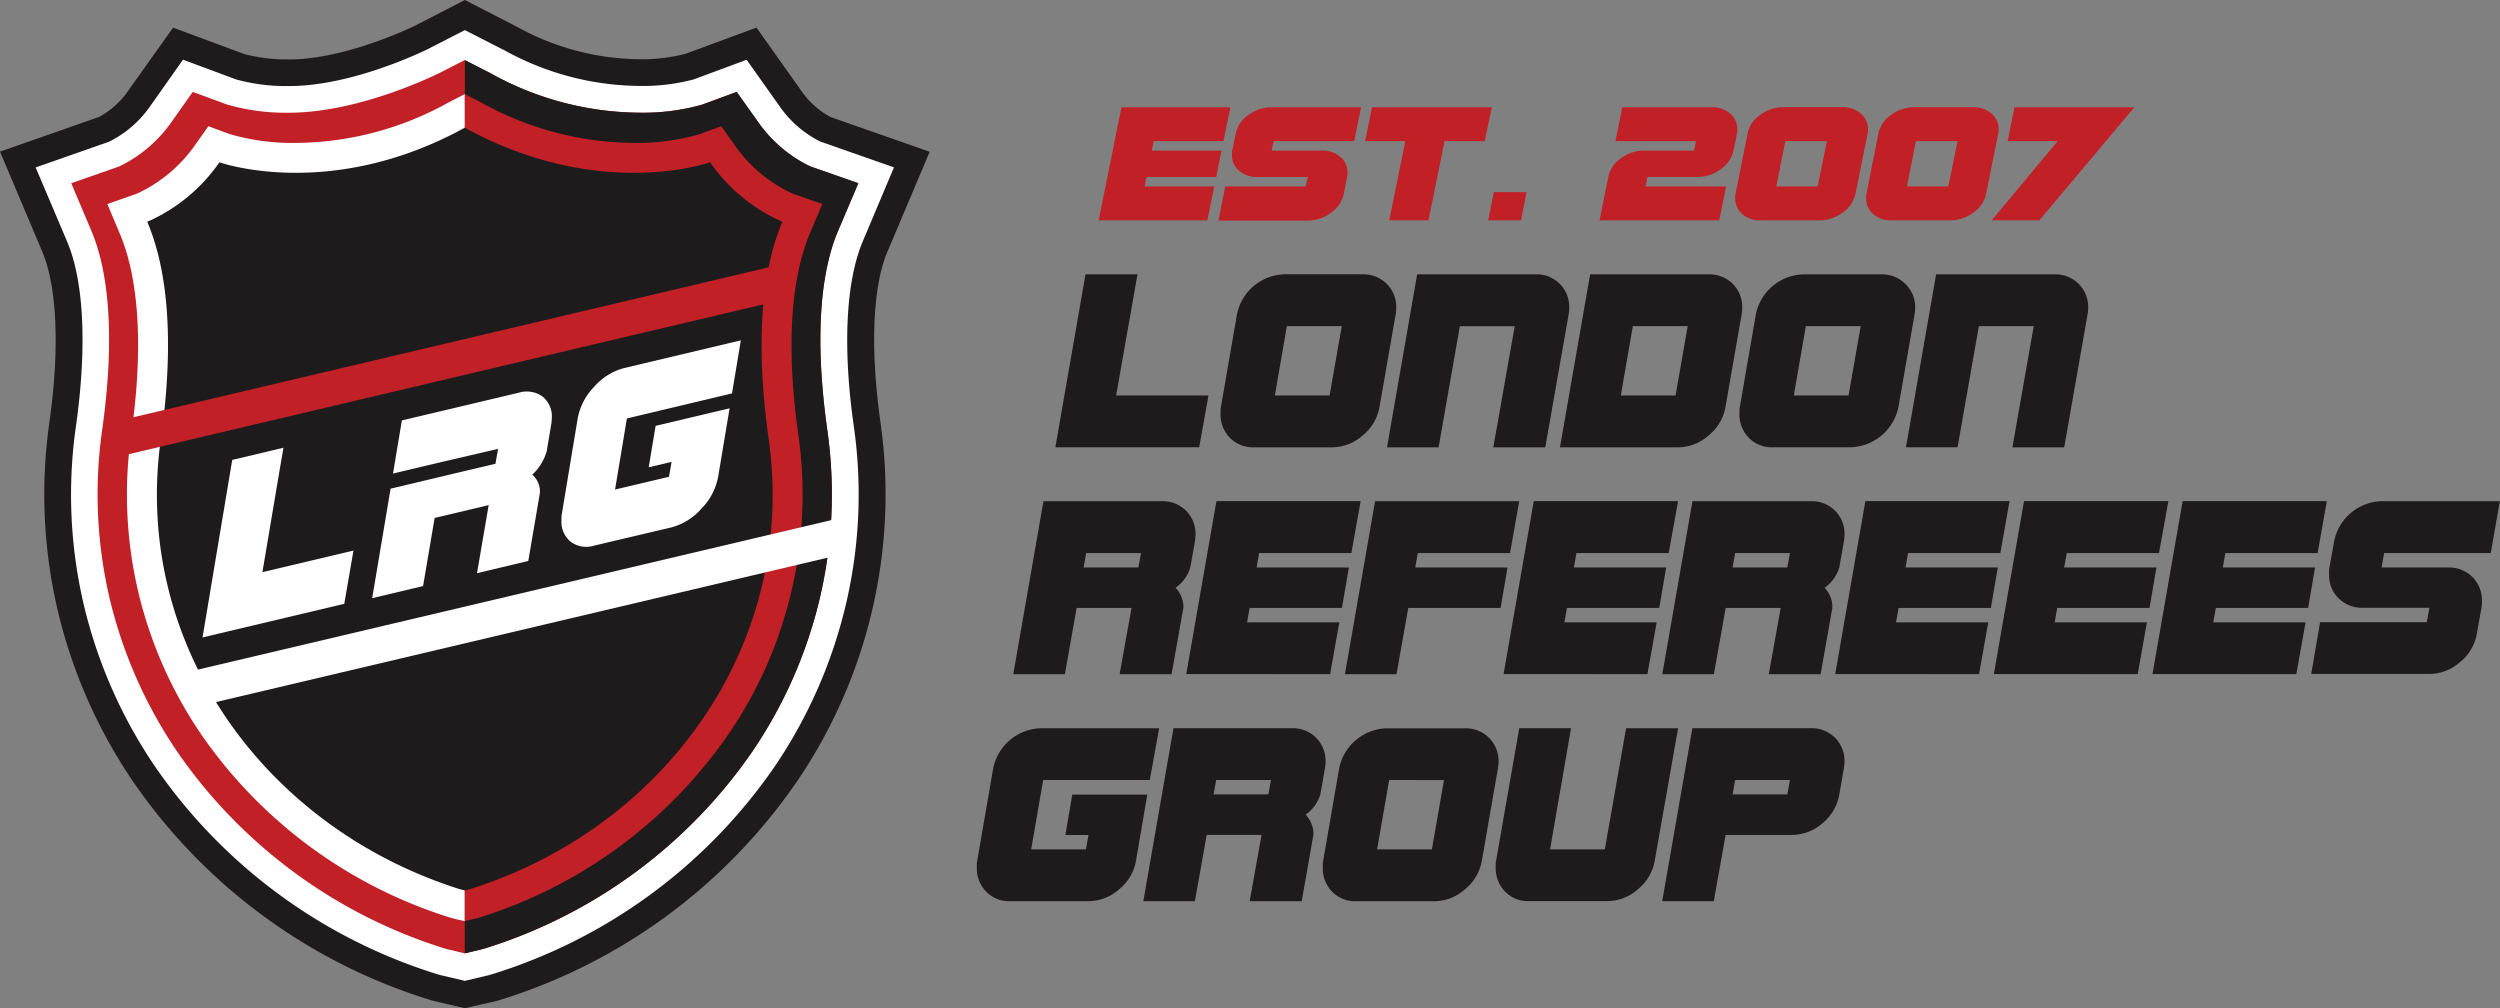 <svg id="Layer_1" data-name="Layer 1" xmlns="http://www.w3.org/2000/svg" viewBox="0 0 724.04 292.04"><rect x="0" y="0" width="724.04" height="292.04" fill="#808080" stroke="none"/><defs><style>.cls-1{fill:#1e1b1c;}.cls-2{fill:#fff;}.cls-3{fill:#c12026;}</style></defs><g id="Group_40" data-name="Group 40"><g id="Layer_2" data-name="Layer 2"><g id="newlogo"><path id="Path_339" data-name="Path 339" class="cls-1" d="M125.54,289.87l-.27-.07-1.36-.41a162.51,162.51,0,0,1-85.42-63.11,149.14,149.14,0,0,1-21.6-48.73,147.41,147.41,0,0,1-2.58-55.24c3-21.23,2.24-39.23-2.05-49.38L0,43.91,28.71,33.85A24.21,24.21,0,0,0,37,26.47L50.13,8l20.69,7.68a49.12,49.12,0,0,0,12.94,1.53H84c16.21-.07,35.42-9.38,36.32-9.83L134.63,0l14.56,7.48.18.09a74.8,74.8,0,0,0,35.82,9.59,50.22,50.22,0,0,0,13.26-1.55L219.1,8l13.12,18.52a24.18,24.18,0,0,0,8.32,7.38l28.71,10.06L257,72.93c-4.29,10.15-5,28.15-2,49.38a147.76,147.76,0,0,1-24.18,104,162.55,162.55,0,0,1-85.44,63.11l-1.34.41-.28.07L134.63,292Z"/><path id="Path_340" data-name="Path 340" class="cls-2" d="M127.49,282.39l-.15-.05-1.08-.32A154.79,154.79,0,0,1,44.9,222a141.12,141.12,0,0,1-20.48-46.21A139.49,139.49,0,0,1,22,123.41c3.23-22.91,2.33-41.92-2.57-53.47L10.32,48.49,31.68,41A31.68,31.68,0,0,0,43.32,31L53,17.28,68.36,23a54.49,54.49,0,0,0,15.4,1.92H84c18.32-.06,39.08-10.3,39.77-10.64l10.85-5.56,11,5.62.08,0A82,82,0,0,0,185.2,24.89,57.23,57.23,0,0,0,200.89,23l15.35-5.69L225.94,31a31.42,31.42,0,0,0,11.64,10l21.33,7.48-9.05,21.45C245,81.48,244,100.5,247.27,123.41a139.07,139.07,0,0,1-2.45,52.33A141.37,141.37,0,0,1,224.36,222,154.88,154.88,0,0,1,143,282l-1.08.32-.13.05-7.13,1.7Z"/><path id="Path_341" data-name="Path 341" class="cls-3" d="M142,21.18a89.9,89.9,0,0,0,43.19,11.46,63.11,63.11,0,0,0,18.19-2.34l9.95-3.69,6.27,8.84a39.11,39.11,0,0,0,15.07,12.76l13.88,4.85-5.86,13.86c-5.52,13-6.58,32.93-3.11,57.57a131.26,131.26,0,0,1-2.32,49.44,133.39,133.39,0,0,1-19.36,43.69,147.17,147.17,0,0,1-77.3,57l-.82.24-5.2,1.25-5.21-1.25-.8-.24a147.17,147.17,0,0,1-77.3-57A134.12,134.12,0,0,1,31.9,173.93a132.1,132.1,0,0,1-2.31-49.44c3.48-24.64,2.4-44.55-3.1-57.57L20.63,53.06l13.88-4.85A39.2,39.2,0,0,0,49.58,35.45l6.25-8.84,10,3.69A61.22,61.22,0,0,0,84,32.64c20.67-.08,43.23-11.48,43.23-11.48l7.33-3.75Z"/><path id="Path_342" data-name="Path 342" class="cls-1" d="M134.63,17.4,142,21.18A89.9,89.9,0,0,0,185.2,32.64a63.11,63.11,0,0,0,18.19-2.34l10-3.69,6.27,8.84a39.11,39.11,0,0,0,15.07,12.76l13.88,4.85L242.7,66.92c-5.51,13-6.57,32.93-3.1,57.57a131.47,131.47,0,0,1-2.33,49.44,133.39,133.39,0,0,1-19.36,43.69,147.17,147.17,0,0,1-77.3,57l-.82.24-5.19,1.25Z"/><path id="Path_343" data-name="Path 343" class="cls-2" d="M134.62,27.25h0l-4.72,2.42A91.9,91.9,0,0,1,85.72,41.39a64.92,64.92,0,0,1-19.25-2.57l-6.12-2.26L56.5,42A41.9,41.9,0,0,1,39.63,56.09l-8.54,3,3.58,8.51C40.36,81,41.52,101.2,38,125.9a122.47,122.47,0,0,0,2.16,46,124,124,0,0,0,18,40.63,137.26,137.26,0,0,0,72.14,53.2c.71.21,1.51.41,2.29.6l2,.45h.09Z"/><path id="Path_344" data-name="Path 344" class="cls-3" d="M134.62,27.25h0l4.7,2.42a92,92,0,0,0,44.21,11.72,65.19,65.19,0,0,0,19.24-2.57l6.12-2.26L212.74,42A41.8,41.8,0,0,0,229.6,56.09l8.55,3-3.6,8.51c-5.66,13.43-6.83,33.61-3.34,58.31a122.84,122.84,0,0,1-20.15,86.6,137.37,137.37,0,0,1-72.14,53.2c-.71.21-1.51.41-2.28.6l-2,.45h-.08Z"/><path id="Path_345" data-name="Path 345" class="cls-1" d="M226.59,64.22A49.64,49.64,0,0,1,205.66,47s-31.73,11.36-70.57-9.76l-.47-.26-.48.26C95.3,58.35,63.55,47,63.55,47a49.64,49.64,0,0,1-20.9,17.23C50.17,82,49.57,106,46.59,127.13c-8.32,59,29.55,112.27,86.35,130.32.49.15,1.33.34,1.68.43l1.68-.43c56.81-18,94.64-71.33,86.32-130.32C219.65,106,219.07,82,226.59,64.22Z"/><path id="Path_346" data-name="Path 346" class="cls-2" d="M212,113.94l-30.44,7.25-3.43,20.59,15.62-3.69.75-4.32-6.62,1.56,2-12,21.42-5.07L208,138a17.77,17.77,0,0,1-4.85,9.3,17.58,17.58,0,0,1-8.74,5.45L172.15,158a7.63,7.63,0,0,1-6.86-1.09,7.44,7.44,0,0,1-2.68-6.19c0-.33,0-.67,0-1a5.7,5.7,0,0,1,.13-1l4.55-27.43A17.71,17.71,0,0,1,172.1,112a17.3,17.3,0,0,1,8.78-5.43l33.68-8Z"/><path id="Path_347" data-name="Path 347" class="cls-2" d="M157.09,114.82a7.89,7.89,0,0,0-6.94-1.06l-33.76,8-2.57,15.39,14.76-3.51,2.15-.49L144.25,130l-.76,4.32-13.56,3.2-2.06.5-14.75,3.51-5.33,31.71,14.74-3.51L125.88,150l15.65-3.71L138.15,166,153,162.46l3.37-19.73v-.83a6.48,6.48,0,0,0-2.21-4.42,15,15,0,0,0,4.17-6.76l1.3-7.72a8.45,8.45,0,0,0,.13-1c0-.34.06-.64.06-1A7.36,7.36,0,0,0,157.09,114.82Z"/><path id="Path_348" data-name="Path 348" class="cls-2" d="M76,165.7l5-29.64,1.09-6.39L67.26,133.2l-8.6,51.41,41.05-9.74,2.66-15.42Z"/></g><g id="Layer_4" data-name="Layer 4"><path id="Path_349" data-name="Path 349" class="cls-3" d="M228.33,86.43,37.27,131.54,37.1,121.2,228.16,76.11Z"/><path id="Path_352" data-name="Path 352" class="cls-2" d="M245,160.26,57.17,204.6l-3.42-9.83L244.8,149.68Z"/></g></g><g id="Group_39" data-name="Group 39"><g id="Group_33" data-name="Group 33"><path id="Path_387" data-name="Path 387" class="cls-1" d="M347.31,129.54H305.65l8.73-50.09h15.05l-6.17,35.08H350Z"/><path id="Path_388" data-name="Path 388" class="cls-1" d="M404.38,89.13a8.1,8.1,0,0,1-.06,1c0,.32-.08.65-.13,1l-4.66,26.71a13.61,13.61,0,0,1-4.91,8.3,13.44,13.44,0,0,1-8.89,3.41H363.2a9.3,9.3,0,0,1-7-2.75,9.58,9.58,0,0,1-2.71-6.94c0-.34,0-.68,0-1s.06-.67.11-1l4.63-26.72A14.43,14.43,0,0,1,372,79.44h22.53a9.57,9.57,0,0,1,7.06,2.75A9.44,9.44,0,0,1,404.38,89.13ZM372.7,94.45l-3.48,20.08h15.85l3.53-20.08Z"/><path id="Path_389" data-name="Path 389" class="cls-1" d="M454.47,89.13a8.1,8.1,0,0,1-.05,1c0,.32-.08.65-.13,1l-6.75,38.42H432.49l6.2-35.08H422.8l-6.16,35.08H401.7l8.73-50.1h34.24a9.54,9.54,0,0,1,7.06,2.75A9.39,9.39,0,0,1,454.47,89.13Z"/><path id="Path_390" data-name="Path 390" class="cls-1" d="M504.57,89.13a8.1,8.1,0,0,1-.06,1c0,.32-.08.65-.12,1l-4.66,26.71a13.67,13.67,0,0,1-4.92,8.3,13.44,13.44,0,0,1-8.88,3.41H451.79l8.74-50.09h34.24a9.55,9.55,0,0,1,7.06,2.75A9.39,9.39,0,0,1,504.57,89.13ZM472.9,94.45l-3.49,20.08h15.86l3.52-20.08Z"/><path id="Path_391" data-name="Path 391" class="cls-1" d="M554.67,89.13a8.1,8.1,0,0,1-.06,1c0,.32-.08.65-.13,1l-4.66,26.71A14.57,14.57,0,0,1,536,129.54H513.49a9.27,9.27,0,0,1-7-2.75,9.63,9.63,0,0,1-2.72-6.94c0-.34,0-.68,0-1s.07-.67.12-1l4.62-26.72a14.43,14.43,0,0,1,13.76-11.67h22.54a9.55,9.55,0,0,1,7,2.75A9.4,9.4,0,0,1,554.67,89.13ZM523,94.45l-3.48,20.08h15.85l3.53-20.08Z"/><path id="Path_392" data-name="Path 392" class="cls-1" d="M604.77,89.13a8.1,8.1,0,0,1-.06,1c0,.32-.08.65-.13,1l-6.75,38.42h-15L589,94.46H573.11l-6.17,35.08H552l8.73-50.09H595A9.54,9.54,0,0,1,602,82.2,9.44,9.44,0,0,1,604.77,89.13Z"/></g><g id="Group_34" data-name="Group 34"><path id="Path_393" data-name="Path 393" class="cls-1" d="M346.24,154.86a8.22,8.22,0,0,1-.06,1c0,.32-.08.64-.12,1l-1.33,7.52a11.17,11.17,0,0,1-4.26,5.84,8.36,8.36,0,0,1,2.25,5v.84l-3.41,19.2H324.26l3.45-19.2h-15.9l-3.41,19.2H293.46l8.74-50.1h34.24a9.55,9.55,0,0,1,7.06,2.75A9.43,9.43,0,0,1,346.24,154.86Zm-31.67,5.32-.74,4.17h15.86l.77-4.17Z"/><path id="Path_394" data-name="Path 394" class="cls-1" d="M391.38,160.18H364.66l-.73,4.17h26.72l-2,11.71H361.91l-.73,4.17H387.9l-2.68,15H343.56l8.74-50.1h41.76Z"/><path id="Path_395" data-name="Path 395" class="cls-1" d="M437.33,160.18H410.61l-.73,4.17H436.6l-2,11.71H407.86l-3.41,19.19H389.52l8.73-50.1H440Z"/><path id="Path_396" data-name="Path 396" class="cls-1" d="M483.28,160.18H456.56l-.73,4.17h26.72l-2,11.71H453.81l-.73,4.17H479.8l-2.68,15H435.46l8.74-50.1H486Z"/><path id="Path_397" data-name="Path 397" class="cls-1" d="M534.2,154.86a8.22,8.22,0,0,1-.06,1c0,.32-.08.65-.13,1l-1.32,7.52a11.15,11.15,0,0,1-4.25,5.84,8.41,8.41,0,0,1,2.24,5v.84l-3.41,19.2h-15l3.45-19.2H499.78l-3.41,19.2H481.43l8.73-50.1H524.4a9.4,9.4,0,0,1,9.8,9.69Zm-31.68,5.32-.73,4.17h15.85l.77-4.17Z"/><path id="Path_398" data-name="Path 398" class="cls-1" d="M579.33,160.18H552.61l-.74,4.17h26.72l-2,11.71H549.86l-.74,4.17h26.72l-2.68,15H531.51l8.73-50.1H582Z"/><path id="Path_399" data-name="Path 399" class="cls-1" d="M625.28,160.18H598.56l-.74,4.17h26.72l-2,11.71H595.8l-.73,4.17h26.72l-2.68,15H577.45l8.74-50.1H628Z"/><path id="Path_400" data-name="Path 400" class="cls-1" d="M671.22,160.18H644.5l-.74,4.17h26.72l-2,11.71H641.75l-.74,4.17h26.72l-2.68,15H623.39l8.74-50.1h41.76Z"/><path id="Path_401" data-name="Path 401" class="cls-1" d="M721.36,160.18H690.48l-.74,4.17h19.2a9.61,9.61,0,0,1,7.11,2.75A9.37,9.37,0,0,1,718.8,174a6.9,6.9,0,0,1,0,1c0,.32-.08.66-.13,1l-1.32,7.48a13.6,13.6,0,0,1-4.92,8.3,13.45,13.45,0,0,1-8.88,3.41H669.37l2.56-15h30.91l.77-4.17H684.36a9.58,9.58,0,0,1-7.08-2.75,9.4,9.4,0,0,1-2.75-6.87c0-.37,0-.72,0-1.06s.06-.69.11-1l1.36-7.52a14.42,14.42,0,0,1,13.76-11.67H724Z"/></g><g id="Group_36" data-name="Group 36"><g id="Group_35" data-name="Group 35"><path id="Path_402" data-name="Path 402" class="cls-1" d="M333,225.9H302.12L298.64,246h15.85l.77-4.17h-6.71l2-11.71h21.73L329,249.29a13.63,13.63,0,0,1-4.92,8.3,13.45,13.45,0,0,1-8.88,3.41H292.62a9.3,9.3,0,0,1-7-2.75,9.64,9.64,0,0,1-2.72-6.94c0-.34,0-.68,0-1s.06-.67.11-1l4.63-26.72a14.43,14.43,0,0,1,13.76-11.67H335.7Z"/><path id="Path_403" data-name="Path 403" class="cls-1" d="M383.9,220.58a8.22,8.22,0,0,1-.06,1c0,.32-.08.65-.13,1l-1.32,7.53a11.19,11.19,0,0,1-4.26,5.83,8.36,8.36,0,0,1,2.25,5v.84L377,261H361.92l3.45-19.2H349.48L346.06,261H331.13l8.73-50.1H374.1a9.57,9.57,0,0,1,7.06,2.75A9.43,9.43,0,0,1,383.9,220.58Zm-31.69,5.32-.73,4.17h15.86l.76-4.17Z"/><path id="Path_404" data-name="Path 404" class="cls-1" d="M434,220.58a8.22,8.22,0,0,1-.06,1c0,.32-.08.64-.12,1l-4.66,26.72a13.67,13.67,0,0,1-4.92,8.29,13.45,13.45,0,0,1-8.88,3.42H392.82a9.3,9.3,0,0,1-7-2.75,9.66,9.66,0,0,1-2.72-6.94c0-.34,0-.68,0-1s.06-.67.11-1l4.62-26.72a14.44,14.44,0,0,1,13.77-11.67H424.2a9.55,9.55,0,0,1,7.05,2.75A9.43,9.43,0,0,1,434,220.58Zm-31.67,5.32L398.83,246h15.86l3.52-20.08Z"/><path id="Path_405" data-name="Path 405" class="cls-1" d="M479.24,249.28a13.61,13.61,0,0,1-4.91,8.29,13.44,13.44,0,0,1-8.89,3.41H442.9a9.23,9.23,0,0,1-7-2.75,9.62,9.62,0,0,1-2.72-6.93c0-.34,0-.68,0-1s.06-.67.11-1L440,210.89h15L448.92,246h15.86l6.16-35.08H486Z"/><path id="Path_406" data-name="Path 406" class="cls-1" d="M534.2,220.58a8.22,8.22,0,0,1-.06,1c0,.32-.08.65-.13,1l-1.32,7.53a13.84,13.84,0,0,1-4.84,8.29,13.39,13.39,0,0,1-8.85,3.41H499.76L496.34,261H481.41l8.73-50.1h34.24a9.57,9.57,0,0,1,7.06,2.75A9.47,9.47,0,0,1,534.2,220.58Zm-31.68,5.32-.73,4.17h15.85l.77-4.17Z"/></g></g><g id="Group_38" data-name="Group 38"><g id="Group_37" data-name="Group 37"><path id="Path_407" data-name="Path 407" class="cls-3" d="M354.32,40.88H334.14l-.56,2.74h20.19l-1.53,7.65H332.06L331.5,54h20.18l-2,9.81H318.19l6.6-32.75h31.55Z"/><path id="Path_408" data-name="Path 408" class="cls-3" d="M392.19,40.88H368.85l-.56,2.74h14.5a7.85,7.85,0,0,1,5.38,1.8A5.73,5.73,0,0,1,390.25,50a4.87,4.87,0,0,1,0,.66c0,.22-.06.44-.1.66l-1,4.9a8.76,8.76,0,0,1-3.71,5.42,11.15,11.15,0,0,1-6.71,2.25H352.9L354.83,54h23.34l.59-2.73H364.23a7.88,7.88,0,0,1-5.35-1.8A5.74,5.74,0,0,1,356.8,45c0-.24,0-.48,0-.7s0-.45.08-.67l1-4.92a8.64,8.64,0,0,1,3.66-5.4,11.21,11.21,0,0,1,6.74-2.24H394.2Z"/><path id="Path_409" data-name="Path 409" class="cls-3" d="M430,40.88H418.36l-4.65,22.94H402.34L407,40.88H395.35l2-9.81h34.71Z"/><path id="Path_410" data-name="Path 410" class="cls-3" d="M440.52,63.82H431l1.64-8.18h9.48Z"/><path id="Path_411" data-name="Path 411" class="cls-3" d="M503.15,37.4a4.48,4.48,0,0,1,0,.64c0,.22-.06.43-.1.64l-1,4.92A8.94,8.94,0,0,1,498.35,49a11.05,11.05,0,0,1-6.68,2.24H477.14L476.58,54h23.34l-2,9.82H463.26l2.52-12.56a8.6,8.6,0,0,1,3.63-5.39,11,11,0,0,1,6.71-2.25h14.5l.58-2.74H467.85l2-9.81h25.87a7.82,7.82,0,0,1,5.32,1.8A5.77,5.77,0,0,1,503.15,37.4Z"/><path id="Path_412" data-name="Path 412" class="cls-3" d="M541,37.4c0,.22,0,.43,0,.64s-.07.43-.1.64l-3.53,17.47a8.79,8.79,0,0,1-3.72,5.43,11.12,11.12,0,0,1-6.71,2.24h-17A7.63,7.63,0,0,1,504.6,62a5.87,5.87,0,0,1-2.05-4.53q0-.33,0-.66c0-.22,0-.44.08-.66l3.5-17.47a8.64,8.64,0,0,1,3.66-5.4,11.19,11.19,0,0,1,6.73-2.25h17a7.87,7.87,0,0,1,5.32,1.8A5.78,5.78,0,0,1,541,37.4Zm-23.93,3.48L514.43,54h12l2.66-13.13Z"/><path id="Path_413" data-name="Path 413" class="cls-3" d="M578.83,37.4c0,.22,0,.43,0,.64s-.06.43-.1.64l-3.53,17.47a8.77,8.77,0,0,1-3.71,5.43,11.14,11.14,0,0,1-6.71,2.24h-17a7.6,7.6,0,0,1-5.26-1.8,5.85,5.85,0,0,1-2.06-4.53c0-.22,0-.44,0-.66a6.57,6.57,0,0,1,.09-.66L544,38.7a8.64,8.64,0,0,1,3.66-5.4,11.22,11.22,0,0,1,6.74-2.25h17a7.87,7.87,0,0,1,5.32,1.8A5.75,5.75,0,0,1,578.83,37.4ZM554.9,40.88,552.27,54h12l2.66-13.13Z"/><path id="Path_414" data-name="Path 414" class="cls-3" d="M590.62,63.82h-13.8l19.11-22.94h-14.5l2-9.82h34.71Z"/></g></g></g></g></svg>